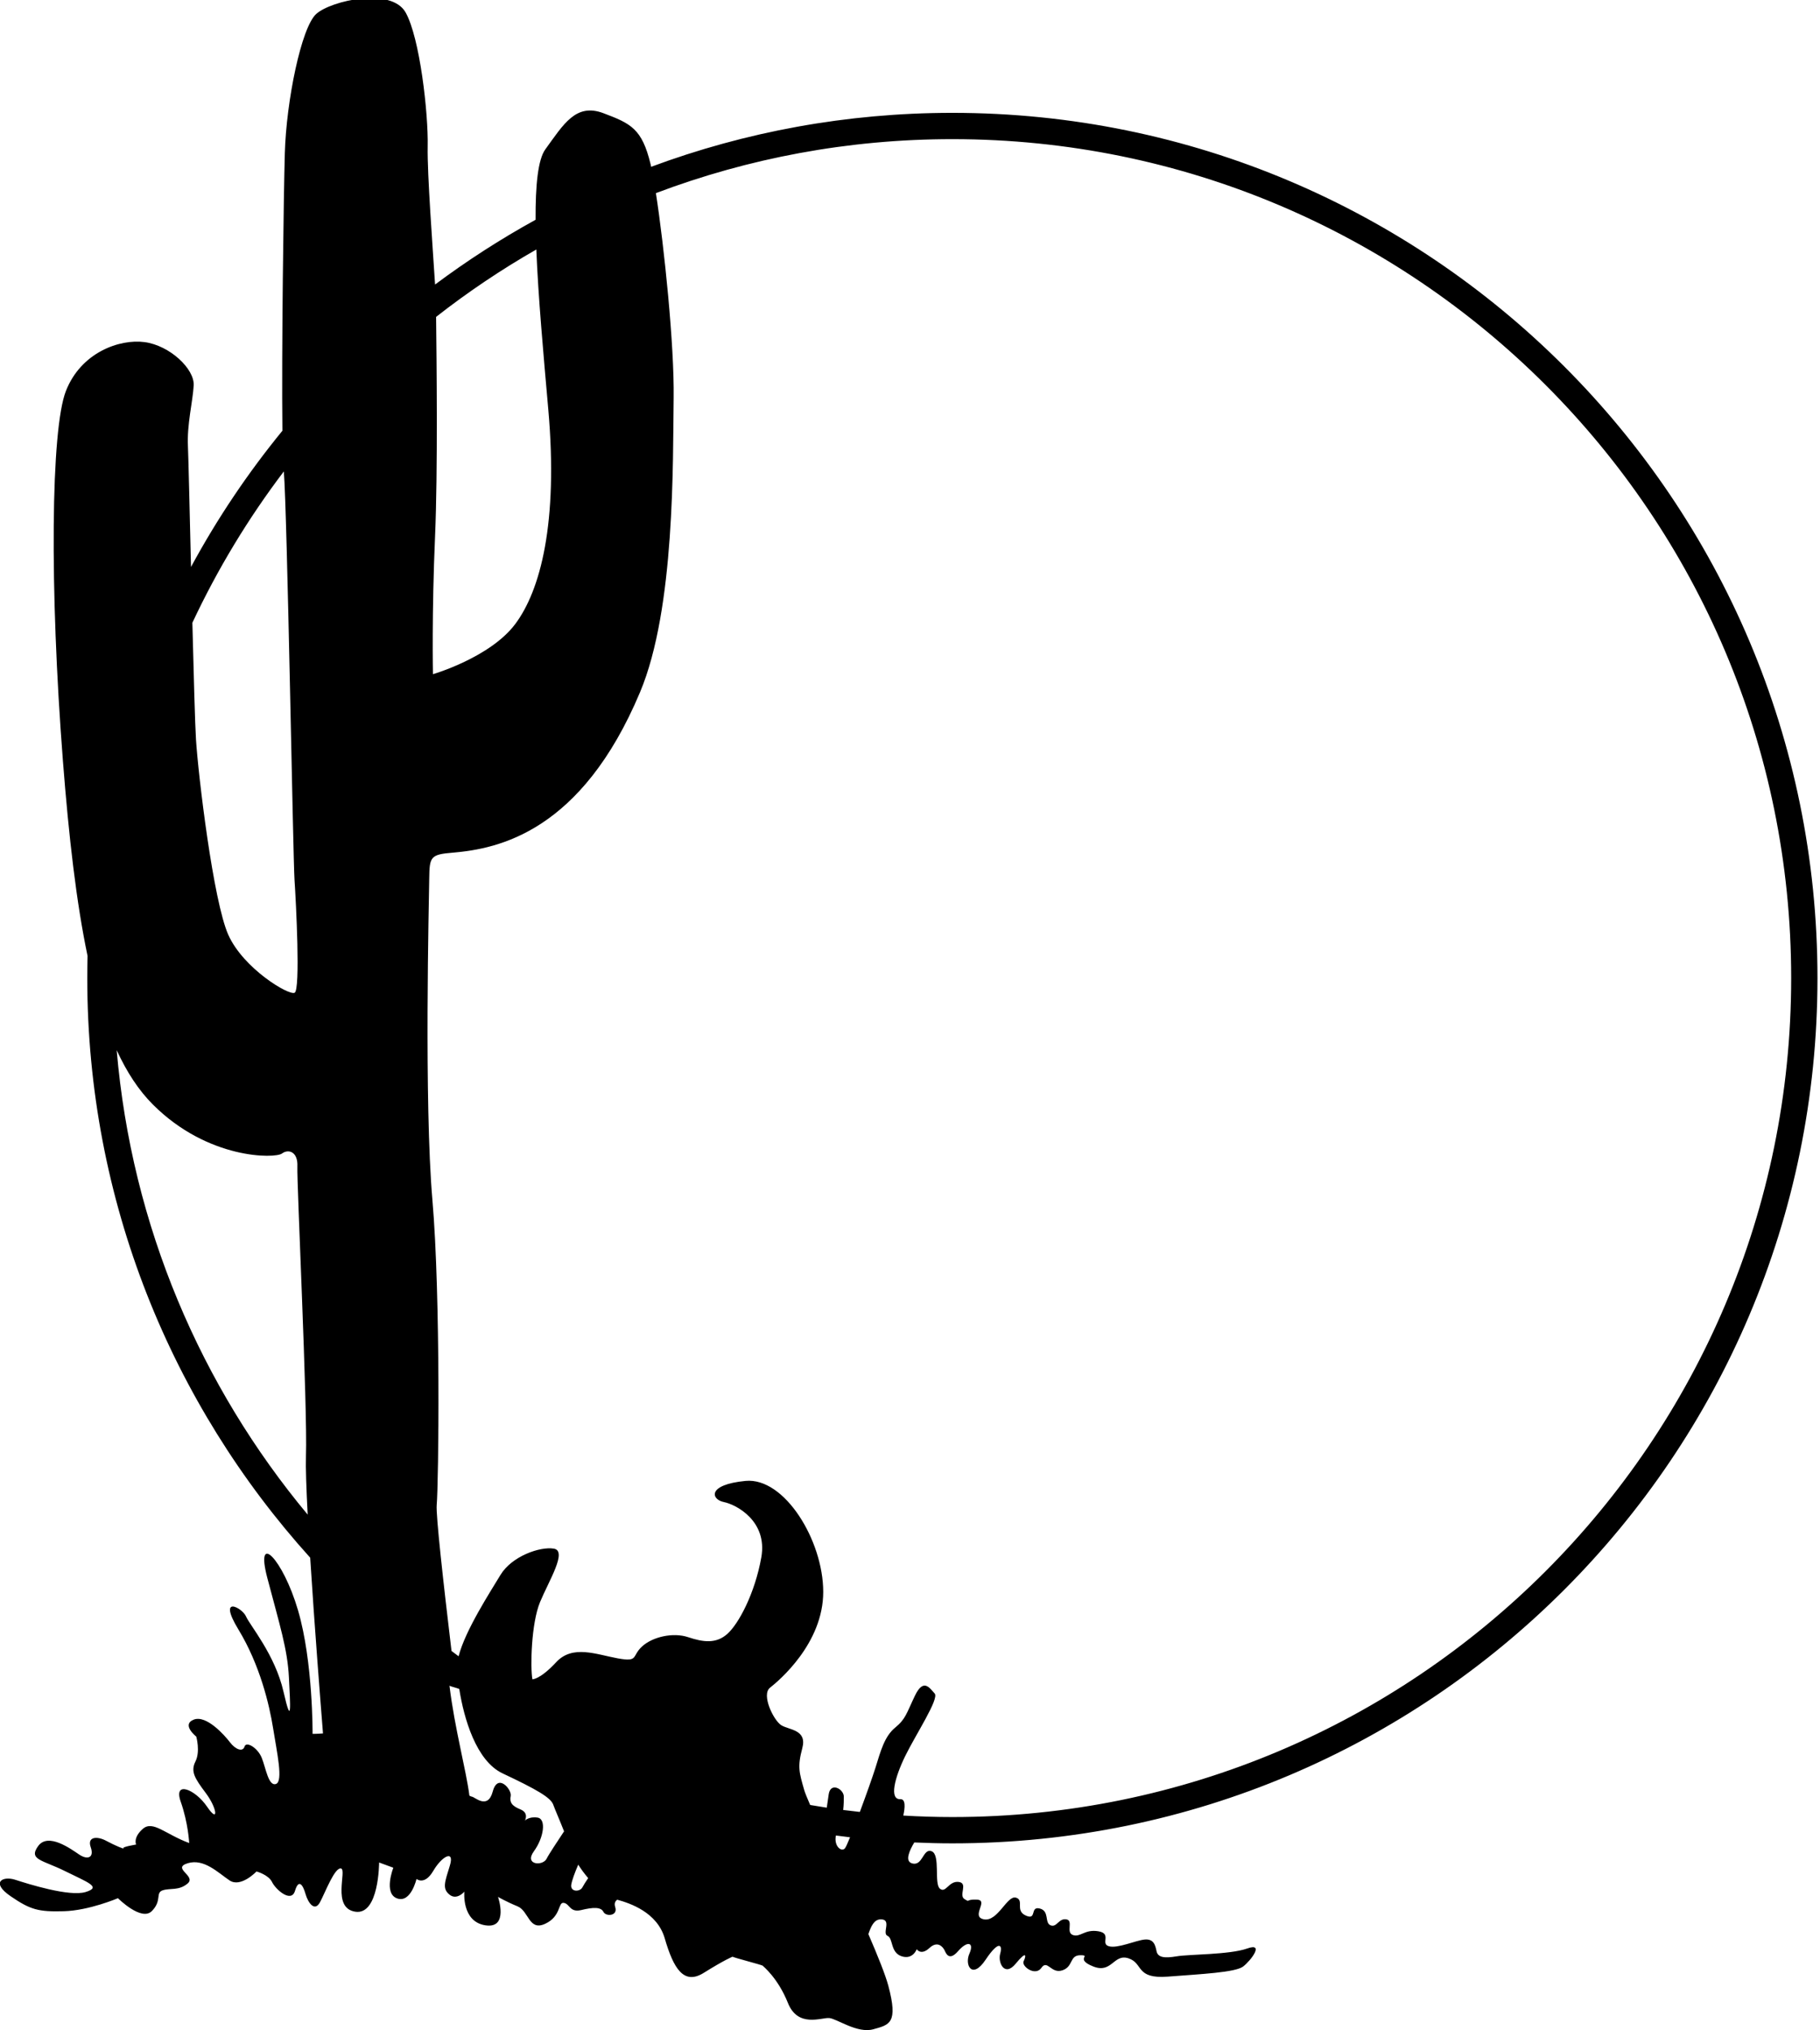 <?xml version="1.0" encoding="UTF-8"?>
<svg xmlns="http://www.w3.org/2000/svg" xmlns:xlink="http://www.w3.org/1999/xlink" width="442pt" height="493pt" viewBox="0 0 442 493" version="1.1">
<g id="surface1">
<path style=" stroke:none;fill-rule:nonzero;fill:rgb(0%,0%,0%);fill-opacity:1;" d="M 231.289 447.598 C 347.32 447.598 441.387 353.531 441.387 237.5 C 441.387 121.469 347.32 27.402 231.289 27.402 C 205.562 27.402 180.922 32.035 158.141 40.5 C 158.086 40.25 158.031 40.008 157.98 39.789 C 155.906 31.27 153.238 30.004 146.543 27.484 C 139.844 24.969 136.895 30.137 132.445 36.254 C 130.648 38.719 130.023 44.973 130.07 53.363 C 121.559 58.051 113.402 63.305 105.66 69.09 C 105.117 60.512 103.73 42.125 103.867 35.586 C 104.039 27.48 101.965 9.156 98.5 3.016 C 95.035 -3.129 80.477 0.113 76.82 3.367 C 73.16 6.621 69.531 24.559 69.172 37.188 C 68.883 47.34 68.355 85.859 68.582 104.594 C 60.188 114.855 52.742 125.922 46.387 137.668 C 46.047 123.512 45.754 110.742 45.641 108.352 C 45.391 103.012 46.793 97.656 47.039 93.613 C 47.281 89.57 41.215 83.883 35.113 83.07 C 29.016 82.258 19.668 85.586 16.008 94.938 C 12.348 104.289 12.023 142.844 15.277 184.73 C 16.715 203.234 18.531 219.059 21.262 232.117 C 21.219 233.906 21.195 235.699 21.195 237.5 C 21.195 291.645 41.691 340.984 75.332 378.234 C 76.371 394.719 77.887 413.98 78.441 420.902 C 77.145 421.012 75.91 421.012 75.91 421.012 C 75.91 421.012 76.043 403.531 72.383 391.027 C 68.723 378.52 61.879 371.598 64.93 383.188 C 67.98 394.777 69.816 400.445 70.164 407.277 C 70.512 414.105 70.906 419.777 68.852 410.777 C 66.797 401.777 60.664 394.637 59.75 392.504 C 58.836 390.367 52.73 387.152 57.914 395.691 C 63.102 404.23 65.414 413.891 66.332 419.684 C 67.246 425.48 68.844 432.57 67.012 433.18 C 65.184 433.789 64.555 429.266 63.562 426.824 C 62.574 424.383 59.797 422.727 59.387 424.098 C 58.977 425.473 57.207 424.84 55.855 423.066 C 54.504 421.293 50.09 416.344 47.039 417.562 C 43.988 418.781 47.664 421.676 47.664 421.676 C 47.664 421.676 48.691 425.273 47.469 427.711 C 46.25 430.152 47.254 431.75 49.996 435.41 C 52.742 439.07 53.18 442.941 50.289 438.695 C 47.402 434.449 42.055 432.289 43.887 437.477 C 45.715 442.66 45.949 447.523 45.949 447.523 C 40.152 445.391 37.133 441.938 34.691 444.074 C 32.25 446.207 33.055 447.887 33.055 447.887 C 33.055 447.887 29.551 448.457 29.969 448.793 C 30.391 449.133 27.996 448.168 25.793 446.98 C 23.59 445.793 21.129 445.957 22.031 448.531 C 22.938 451.109 21.238 451.664 19.238 450.32 C 17.242 448.98 11.711 444.895 9.27 448.25 C 6.828 451.605 10.324 451.613 15.816 454.348 C 21.312 457.086 24.762 458.207 20.797 459.414 C 16.832 460.621 6.781 457.438 3.707 456.441 C 0.637 455.445 -2.328 457.062 2.551 460.414 C 7.43 463.77 9.398 464.246 15.52 464.078 C 21.645 463.91 28.641 460.914 28.641 460.914 C 28.641 460.914 34.328 466.609 36.871 464.047 C 39.41 461.484 37.68 459.613 39.512 459.004 C 41.344 458.395 43.449 459.16 45.586 457.328 C 47.719 455.5 41.621 453.648 45.586 452.426 C 49.551 451.207 53.012 454.773 55.754 456.602 C 58.5 458.434 62.293 454.422 62.293 454.422 C 62.293 454.422 65.207 455.211 66.07 456.996 C 66.934 458.785 70.727 462.18 71.641 459.133 C 72.555 456.082 73.582 457.734 74.191 459.867 C 74.801 462.004 76.41 464.352 77.727 461.867 C 79.043 459.387 81.285 453.395 82.812 453.699 C 84.336 454.004 80.477 463.281 86.27 464.195 C 92.066 465.109 92.07 452.246 92.07 452.246 L 95.523 453.516 C 95.523 453.516 93.074 459.742 96.43 460.961 C 99.785 462.18 101.152 456.238 101.152 456.238 C 101.152 456.238 103.094 457.91 105.23 454.27 C 107.363 450.629 110.465 449.066 109.242 453.031 C 108.023 456.996 107.355 458.586 109.156 460.047 C 110.957 461.508 112.773 459.328 112.773 459.328 C 112.773 459.328 112.062 466.582 117.855 467.496 C 123.652 468.414 120.945 460.598 120.945 460.598 C 120.945 460.598 122.926 461.758 125.691 462.891 C 128.453 464.023 128.418 468.965 132.383 467.137 C 136.348 465.305 135.457 461.824 136.922 462.051 C 138.391 462.277 138.355 464.48 141.184 463.789 C 144.008 463.102 145.938 463.008 146.547 464.23 C 147.156 465.449 150.105 465.23 149.414 463.098 C 149.152 462.281 149.316 461.688 149.906 461.281 C 153.023 462.148 159.586 464.32 161.434 470.656 C 163.566 477.977 166.039 482.09 170.918 479.039 C 175.797 475.988 178.086 474.992 177.961 475.125 C 177.84 475.258 185.102 477.125 185.227 477.305 C 185.352 477.48 188.91 480.254 191.352 486.352 C 193.793 492.453 199.496 489.848 201.387 490.016 C 203.273 490.18 208.184 493.828 212.102 492.738 C 216.016 491.648 218.176 491.316 215.734 482.164 C 215.043 479.574 213.203 474.977 210.891 469.629 C 211.535 467.785 212.242 466.047 213.914 466.047 C 216.66 466.047 214.137 469.457 215.539 470.055 C 216.941 470.652 216.199 474.094 218.945 475.008 C 221.691 475.922 222.633 473.309 222.633 473.309 C 222.633 473.309 223.66 474.918 225.711 473.012 C 227.762 471.102 229.02 472.855 229.352 473.488 C 229.68 474.125 230.383 476.41 232.68 473.77 C 234.98 471.129 236.645 471.637 235.426 474.383 C 234.203 477.125 236.078 480.77 239.352 475.867 C 242.629 470.969 243.52 472.246 242.906 474.383 C 242.297 476.516 243.938 480.152 246.684 476.797 C 249.43 473.441 249.211 474.992 248.598 476.215 C 247.988 477.434 251.43 479.965 252.906 477.832 C 254.383 475.699 255.254 479.348 257.996 478.434 C 260.742 477.52 259.652 474.762 262.398 474.762 C 265.145 474.762 260.91 475.656 265.484 477.484 C 270.062 479.316 270.422 474.297 274.082 475.52 C 277.742 476.738 275.699 480.566 283.629 479.957 C 291.559 479.344 300.035 478.957 301.922 477.492 C 303.805 476.031 307.16 471.602 302.891 473.129 C 298.621 474.652 288.801 474.512 285.77 475.027 C 282.738 475.543 281.176 475.297 280.871 473.77 C 280.566 472.246 280.145 470.766 278.016 470.949 C 275.883 471.133 271.434 473.191 269.301 472.582 C 267.164 471.973 270.094 469.52 266.758 468.949 C 263.418 468.383 262.414 470.469 260.582 469.859 C 258.754 469.25 260.801 466.344 258.949 466.047 C 257.098 465.75 256.66 468.109 255.137 467.496 C 253.609 466.887 254.945 464.027 252.508 463.418 C 250.066 462.809 251.887 466.355 249.145 465.137 C 246.398 463.918 248.848 461.387 246.715 460.777 C 244.578 460.168 242.328 466.656 238.973 466.047 C 235.617 465.434 240.258 461.391 237.254 461.266 C 234.254 461.145 235.777 462.059 234.254 461.145 C 232.727 460.227 235.227 457.242 232.801 456.965 C 230.371 456.691 229.73 459.793 228.262 458.602 C 226.789 457.41 228.438 450.355 226.262 449.52 C 224.09 448.688 224.141 453.336 221.395 452.422 C 219.727 451.863 220.879 449.305 222.039 447.383 C 225.109 447.516 228.188 447.598 231.289 447.598 Z M 68.93 114.469 C 69.75 124.336 71.164 208.246 71.527 213.68 C 71.898 219.191 72.988 240.355 71.551 241.062 C 70.113 241.77 59.117 235.156 55.457 227.02 C 51.797 218.887 48.133 188.188 47.594 179.52 C 47.371 175.957 47.047 164.199 46.719 151.219 C 52.84 138.152 60.301 125.844 68.93 114.469 Z M 28.34 255.004 C 30.801 260.355 33.691 264.762 37.129 268.199 C 50.547 281.617 66.84 281.32 68.465 280.102 C 70.094 278.883 72.395 279.711 72.219 283.219 C 72.043 286.727 74.711 341.781 74.305 353.574 C 74.211 356.285 74.391 361.441 74.723 367.777 C 48.801 336.668 31.977 297.723 28.34 255.004 Z M 105.66 130.16 C 106.344 114.383 106.023 87.059 105.91 76.945 C 113.598 70.93 121.73 65.457 130.25 60.582 C 130.707 71.996 131.965 85.906 133.156 99.41 C 135.594 127.062 131.219 143.406 125.121 151.539 C 119.02 159.672 105.145 163.707 105.145 163.707 C 105.145 163.707 104.844 148.867 105.66 130.16 Z M 132.746 451.336 C 131.832 453.168 127.219 452.875 129.66 449.52 C 132.102 446.164 132.691 441.684 130.566 441.348 C 128.445 441.02 127.48 442.078 127.48 442.078 C 127.48 442.078 128.531 440.215 126.391 439.352 C 124.254 438.492 123.727 437.609 124.031 436.082 C 124.336 434.559 120.895 430.418 119.672 434.992 C 118.453 439.57 115.254 436.258 114.59 436.266 C 114.543 436.266 114.328 436.176 114 436.023 C 113.211 429.812 110.426 419.734 109.156 409.316 C 109.438 409.512 111.254 409.934 111.539 410.129 C 112.664 417.254 115.621 427.57 122.062 430.609 C 130.297 434.492 133.742 436.473 134.359 438.207 C 134.777 439.379 135.809 441.695 136.988 444.68 C 135.367 447.137 133.312 450.203 132.746 451.336 Z M 141.465 458.238 C 140.852 459.457 138.434 459.438 138.738 457.605 C 138.922 456.527 139.629 454.609 140.43 452.773 C 141.148 453.914 141.977 455.023 142.844 456.035 C 142.234 456.941 141.688 457.793 141.465 458.238 Z M 205.23 448.762 C 204.43 449.828 202.465 448.328 203.004 445.695 C 204.145 445.848 205.293 445.992 206.441 446.125 C 205.879 447.504 205.441 448.48 205.23 448.762 Z M 219.371 440.852 C 219.801 438.918 219.977 436.805 218.648 436.867 C 215.914 436.992 217.266 431.676 219.82 426.434 C 222.375 421.191 228.156 412.453 226.988 411.207 C 225.824 409.961 224.301 407.355 222.203 411.734 C 220.105 416.109 219.973 417.379 217.379 419.512 C 214.781 421.648 213.848 425.273 212.605 429.258 C 211.988 431.238 210.387 435.766 208.82 439.969 C 207.469 439.82 206.113 439.668 204.77 439.492 C 204.918 438.215 204.926 437.102 204.926 436.258 C 204.926 434.426 201.73 432.629 201.266 435.645 C 201.137 436.473 200.984 437.648 200.785 438.934 C 199.438 438.73 198.094 438.508 196.754 438.281 C 196.004 436.551 195.484 435.277 195.309 434.652 C 194.09 430.383 193.629 429.035 194.848 424.461 C 196.07 419.887 191.504 420.09 189.676 418.871 C 187.844 417.652 184.836 411.508 187.008 409.801 C 189.184 408.094 199.926 399.051 199.926 386.543 C 199.926 374.039 190.512 358.676 181.055 359.59 C 171.602 360.504 172.73 364.109 175.781 364.723 C 178.832 365.332 186.453 369.367 184.891 378.156 C 183.328 386.941 179.375 394.309 176.633 396.746 C 173.887 399.188 170.766 398.75 167.105 397.531 C 163.445 396.309 158.449 397.453 155.902 399.816 C 153.355 402.176 155.16 403.613 149.996 402.672 C 144.836 401.73 139.062 399.316 135.098 403.586 C 131.133 407.855 129.297 407.758 129.297 407.758 C 128.766 404.848 129.004 394.195 131.152 389.012 C 133.305 383.824 137.859 376.59 134.5 376.035 C 131.145 375.48 124.273 377.871 121.527 382.445 C 119.188 386.344 112.98 395.855 111.375 402.172 C 110.797 401.75 110.23 401.309 109.652 400.879 C 107.633 383.973 105.84 367.836 106.055 365.445 C 106.527 360.188 107.043 314.941 105.012 291.355 C 102.977 267.77 104.176 218.535 104.242 213.273 C 104.305 208.016 104.578 207.488 109.945 207.039 C 121.078 206.109 141.211 201.961 155.445 168.062 C 163.984 147.73 163.387 112.105 163.602 96.559 C 163.773 83.938 161.328 60.012 159.289 46.895 C 181.68 38.434 205.941 33.789 231.289 33.789 C 343.797 33.789 435 124.996 435 237.5 C 435 350.004 343.797 441.211 231.289 441.211 C 227.289 441.211 223.316 441.082 219.371 440.852 "/>
</g>
</svg>
